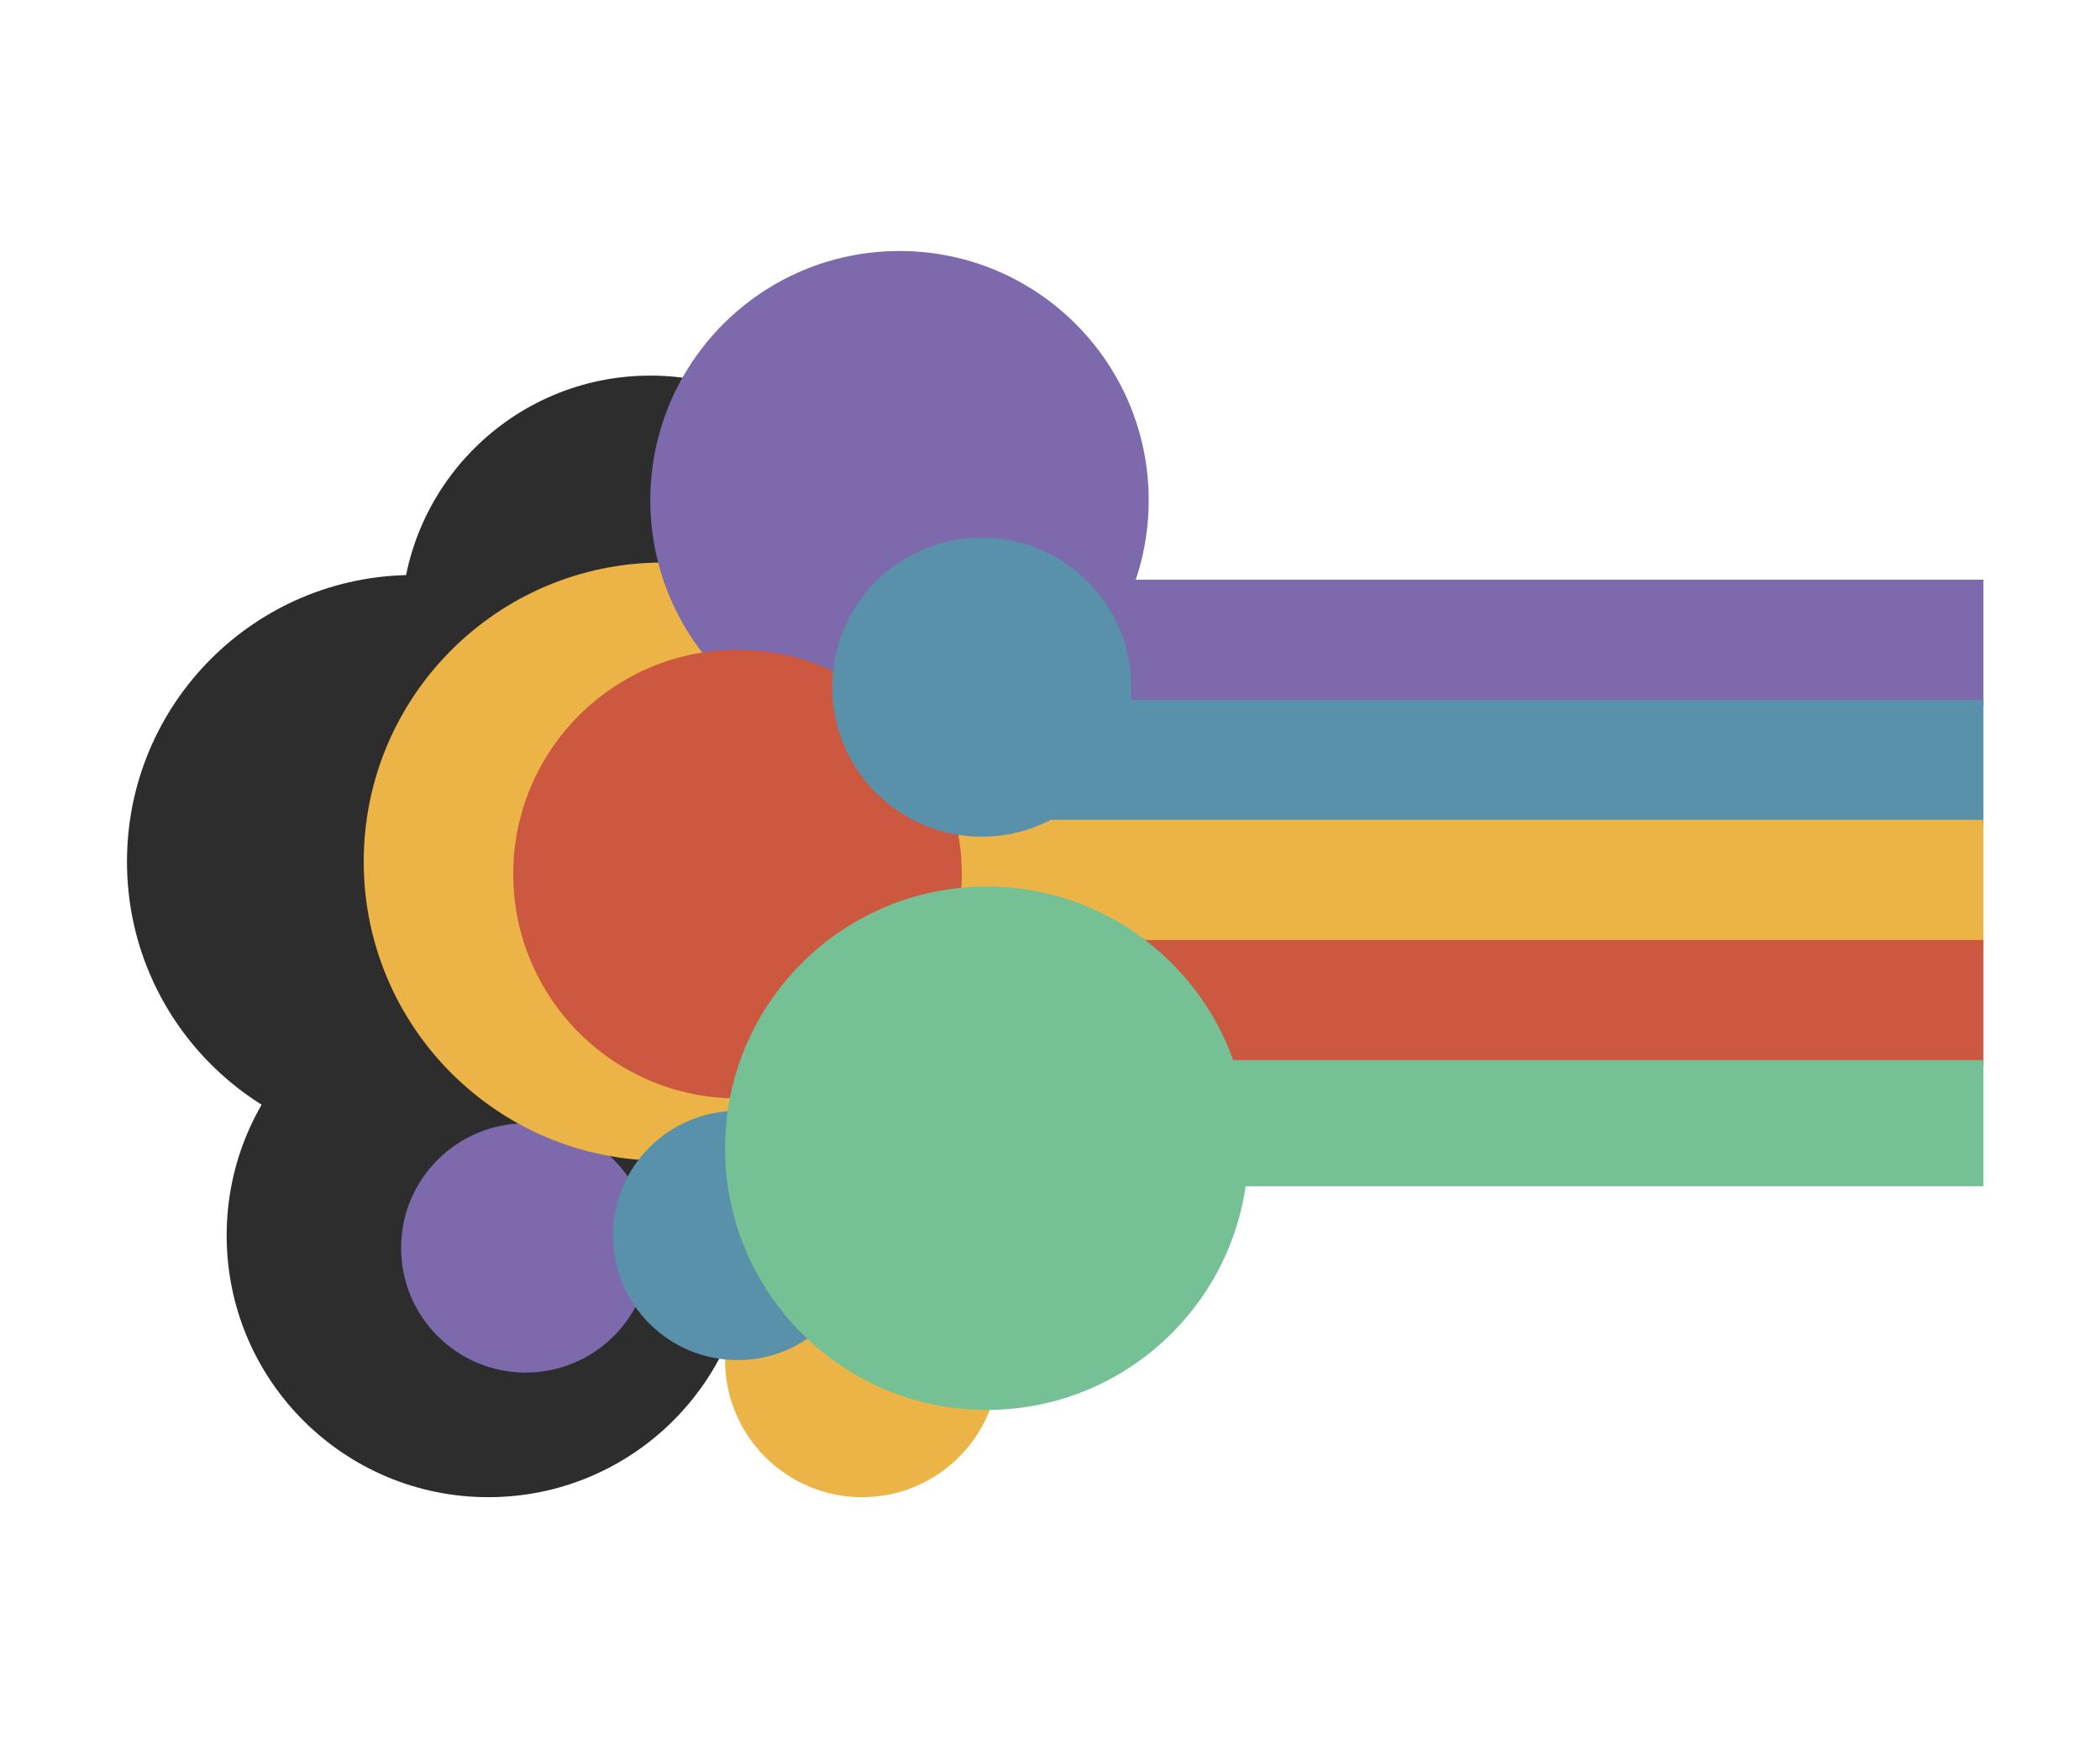 <svg id="svg5211" xmlns:rdf="http://www.w3.org/1999/02/22-rdf-syntax-ns#" xmlns="http://www.w3.org/2000/svg" height="50" width="60" version="1.1" xmlns:cc="http://creativecommons.org/ns#" xmlns:xlink="http://www.w3.org/1999/xlink" viewBox="0 0 60 50" xmlns:dc="http://purl.org/dc/elements/1.1/">
 <defs id="defs5213">
  <clipPath id="rainbowClip-3">
   <use id="use6914" xlink:href="#rocketClip" height="100%" width="100%" y="0" x="0" overflow="visible"/>
  </clipPath>
  <clipPath id="rainbowClip-5">
   <use id="use8034" xlink:href="#rocketClip" height="100%" width="100%" y="0" x="0" overflow="visible"/>
  </clipPath>
 </defs>
 <g id="g5220" transform="translate(0,-1002.4)">
  <g id="g8815" fill-rule="evenodd" transform="matrix(0 .356 -.45 0 488.4 951.89)">
   <rect id="rect8805" height="86.732" width="10.119" y="959.4" x="188.4" fill="#7d6aad"/>
   <rect id="rect8807" height="86.732" width="10.119" y="959.4" x="198.04" fill="#5991aa"/>
   <rect id="rect8809" height="86.732" width="10.119" y="959.4" x="207.67" fill="#ecb447"/>
   <rect id="rect8811" height="86.732" width="10.119" y="959.4" x="217.31" fill="#cc583f"/>
   <rect id="rect8813" height="86.732" width="10.119" y="959.4" x="226.95" fill="#75c095"/>
  </g>
  <g id="g7012" transform="matrix(0 .356 -.356 0 185.9 924.13)" class="jetBubbles">
   <g id="greyJets" fill="#2d2d2d">
    <circle id="circle7015" cx="289" cy="489" r="23" class="jetBubble"/>
    <circle id="circle7017" cx="270" cy="470" r="20" class="jetBubble"/>
    <circle id="circle7019" cx="319" cy="483" r="21" class="jetBubble"/>
   </g>
   <g id="colorJets" stroke-width="0">
    <circle id="circle7022" class="jetBubble" cy="449" cx="312" r="8" fill="#ecb447"/>
    <circle id="circle7024" class="jetBubble" cy="480" cx="320" r="10" fill="#7d6aad"/>
    <circle id="circle7026" class="jetBubble" cy="460" cx="290" r="10" fill="#7d6aad"/>
    <circle id="circle7028" class="jetBubble" cy="453" cx="329" r="11" fill="#ecb447"/>
    <circle id="circle7030" class="jetBubble" cy="463" cx="286" r="7" fill="#cc583f"/>
    <circle id="circle7032" class="jetBubble" cy="469" cx="289" r="24" fill="#ecb447"/>
    <circle id="circle7034" class="jetBubble" cy="450" cx="260" r="20" fill="#7d6aad"/>
    <circle id="circle7036" class="jetBubble" cy="463" cx="319" r="10" fill="#5991aa"/>
    <circle id="circle7038" class="jetBubble" cy="463" cx="290" r="18" fill="#cc583f"/>
    <circle id="circle7040" class="jetBubble" cy="443" cx="312" r="21" fill="#75c095"/>
    <circle id="circle7042" class="jetBubble" cy="443.4" cx="275" r="12" fill="#5991aa"/>
   </g>
   <use id="use7044" xlink:href="#badge" height="100%" width="100%" y="0" x="0"/>
  </g>
  <rect id="rect6970" clip-path="url(#rainbowClip-3)" transform="translate(-38.516 635.44)" height="212.7" width="10" y="263.3" x="275" fill="#cc583f"/>
  <rect id="rect6972" clip-path="url(#rainbowClip-3)" transform="translate(-38.516 635.44)" height="212.7" width="10" y="263.3" x="285" fill="#ecb447"/>
  <rect id="rect6974" clip-path="url(#rainbowClip-3)" transform="translate(-38.516 635.44)" height="212.7" width="10" y="263.3" x="295" fill="#75c095"/>
  <rect id="rect6976" clip-path="url(#rainbowClip-3)" transform="translate(-38.516 635.44)" height="212.7" width="10" y="263.3" x="305" fill="#5991aa"/>
  <rect id="rect6978" clip-path="url(#rainbowClip-3)" transform="translate(-38.516 635.44)" height="212.7" width="10" y="263.3" x="315" fill="#7d6aad"/>
  <rect id="rect8096" clip-path="url(#rainbowClip-5)" transform="translate(35.47 1002.7)" height="212.7" width="10" y="263.3" x="305" fill="#7204ff"/>
 </g>
</svg>
